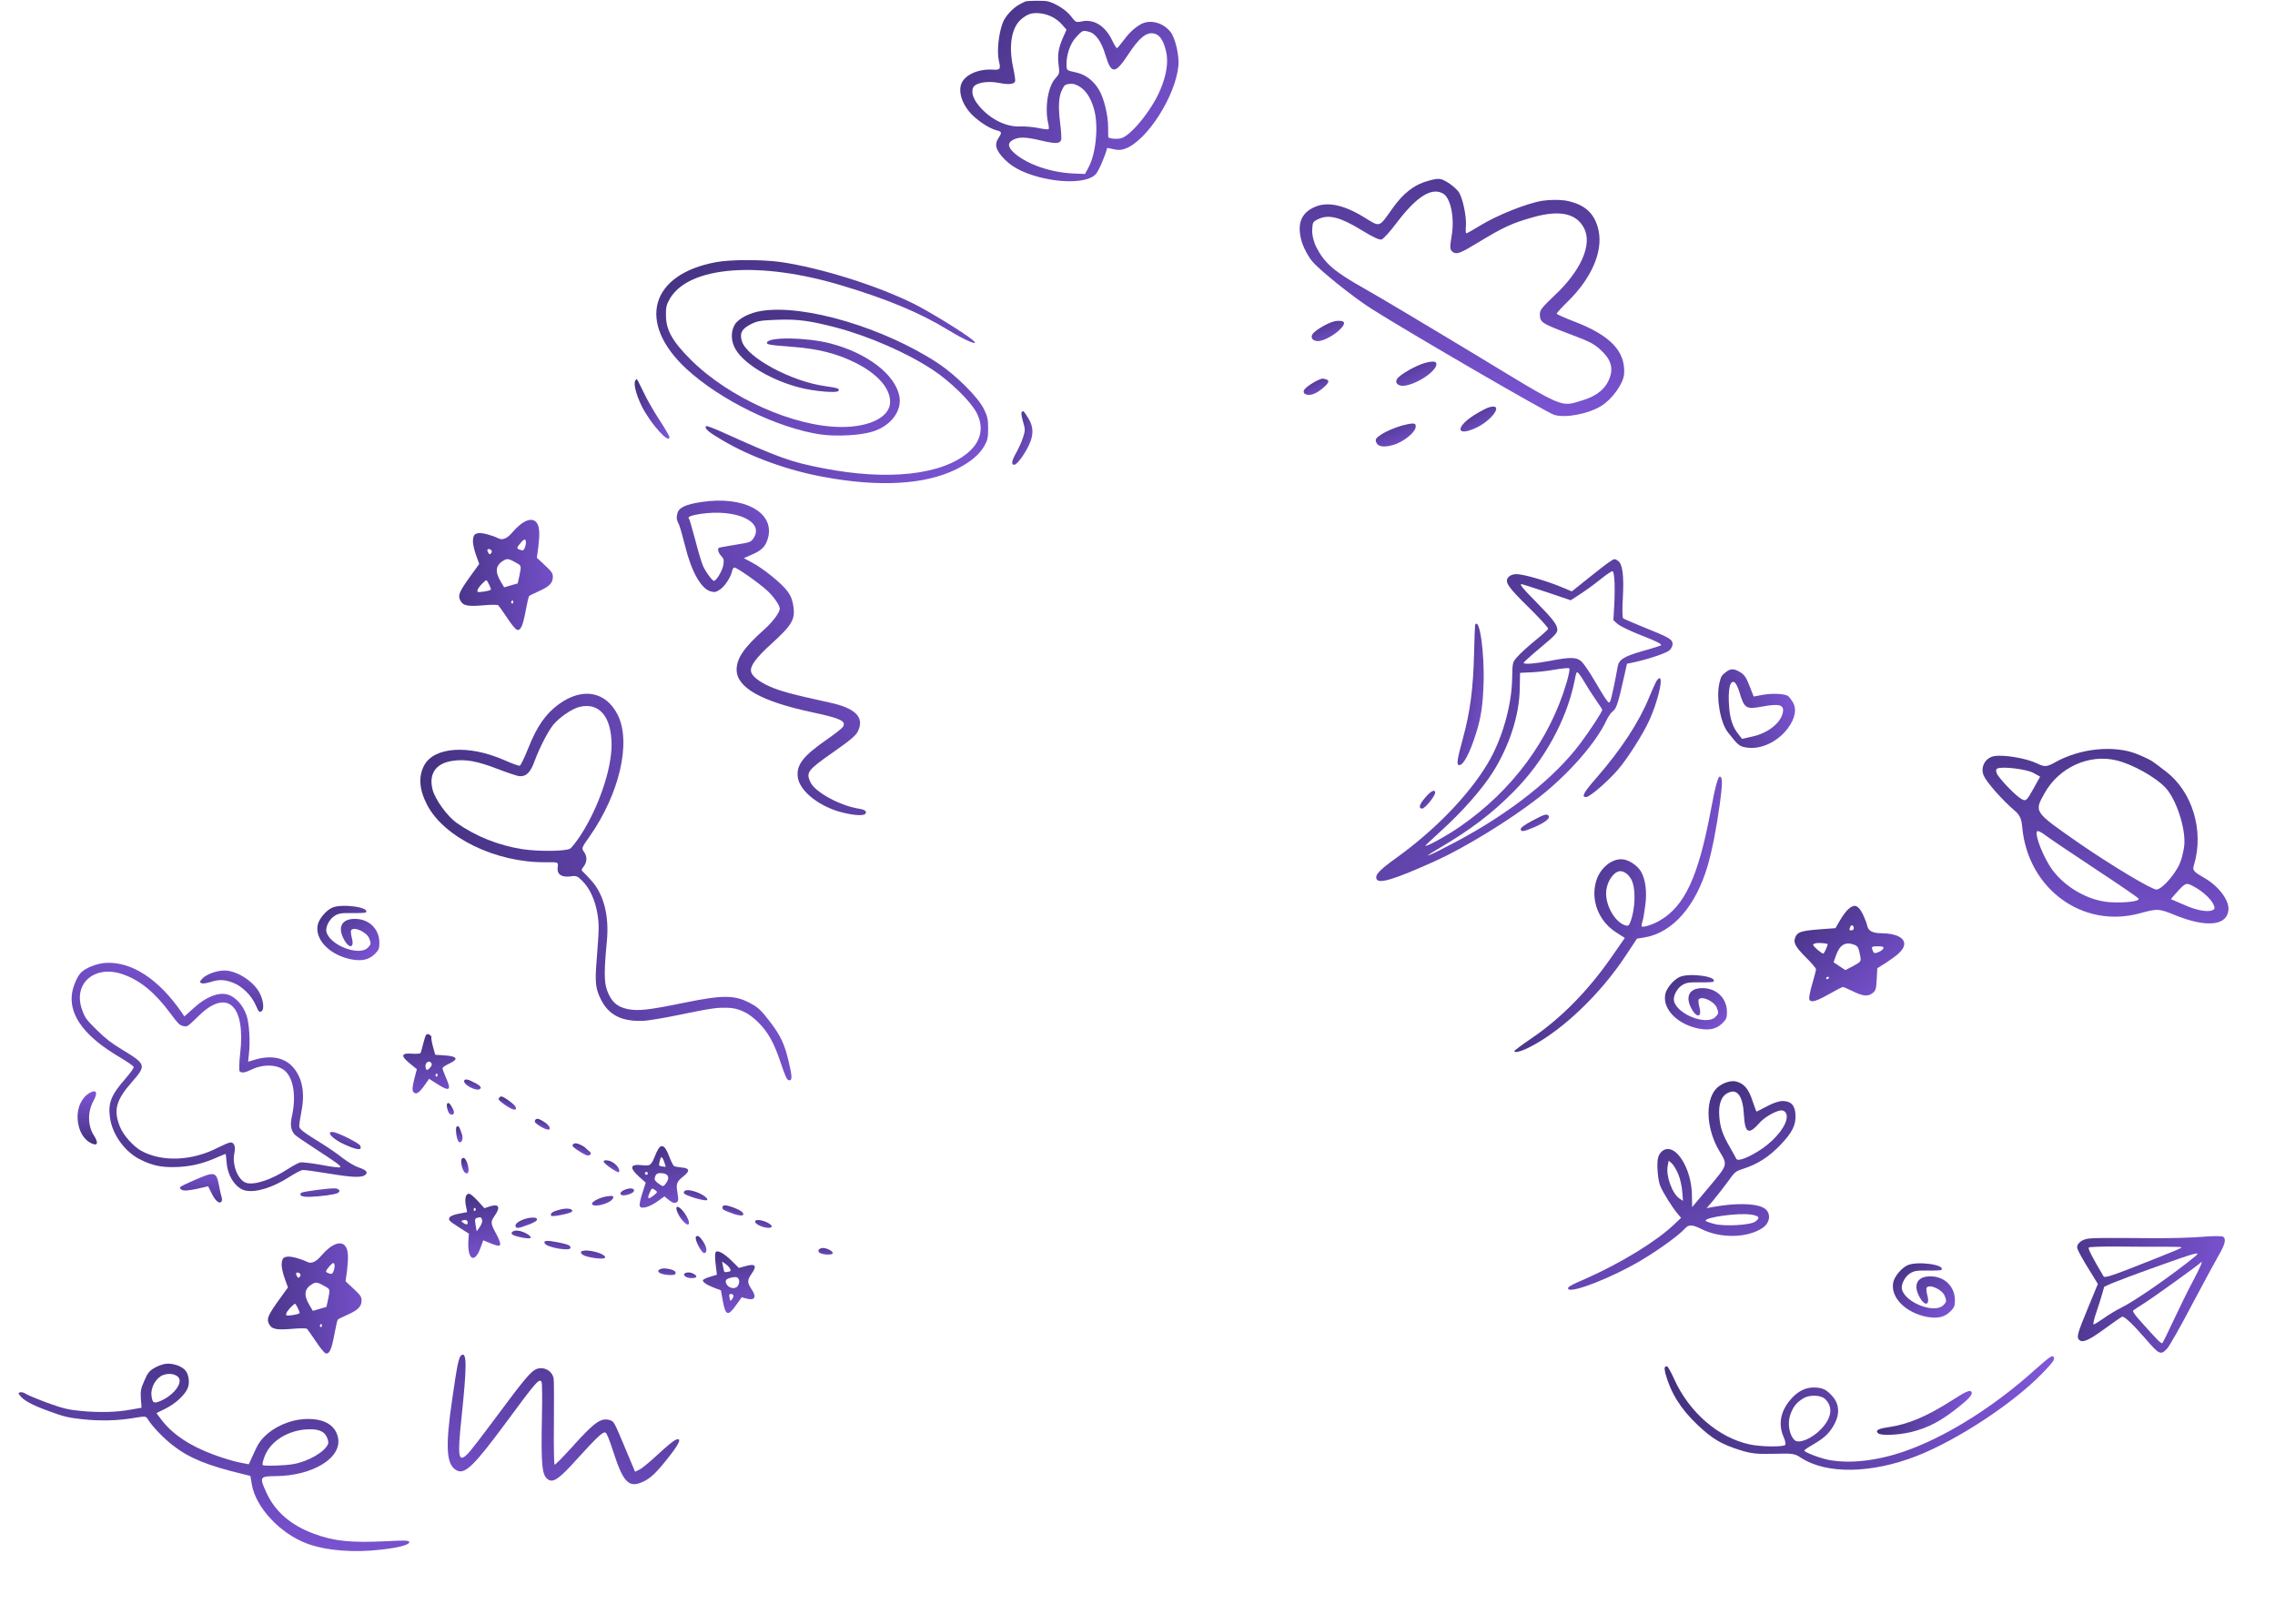 <svg width="1018" height="727" viewBox="0 0 1018 727" fill="none" xmlns="http://www.w3.org/2000/svg">
<path d="M700.459 89.75C697.896 89.335 693.176 89.379 690.056 89.877C682.96 91.082 669.721 96.369 662.17 101.055C659.008 102.989 656.277 104.559 656.049 104.42C655.897 104.327 655.787 102.798 655.968 101.134C656.245 96.918 654.624 89.144 652.951 86.245C652.106 84.894 649.876 82.907 647.9 81.702C644.631 79.708 643.837 79.641 639.215 80.893C633.001 82.531 627.915 86.423 623.142 93.221C616.796 102.087 617.822 101.773 610.22 97.136C600.718 91.34 593.198 89.989 587.339 93.097C581.742 95.947 580.22 101.178 582.756 108.989C583.593 111.378 585.49 114.937 587.125 116.873C590.272 120.776 605.468 132.969 613.585 138.129C630.351 148.773 692.181 184.713 695.458 185.668C700.44 187.246 710.843 185.239 716.583 181.642C721.433 178.649 726.421 171.67 726.744 167.378C727.403 157.235 720.615 150.067 704.197 143.811C700.131 142.27 696.706 140.703 696.571 140.412C696.558 140.091 698.807 137.6 701.639 134.839C712.013 124.672 717.252 112.834 715.369 103.438C713.795 95.588 709.2 91.323 700.459 89.75ZM708.841 102.171C712.619 109.486 707.38 121.324 695.364 132.473C689.578 138.026 689.038 138.74 689.051 140.941C689.239 144.396 689.771 144.72 703.402 149.903C711.459 152.938 713.376 153.899 716.484 156.839C720.746 160.796 721.909 164.533 720.378 168.923C718.645 173.817 714.724 177.167 708.324 179.109C697.99 182.201 701.034 183.536 659.255 158.156C638.912 145.852 616.956 132.773 610.356 129.06C596.926 121.495 592.724 117.783 589.082 110.759C587.877 108.458 587.019 104.907 587.187 102.922C587.321 99.454 587.46 99.226 589.959 98.036C594.497 95.897 599.589 97.124 608.711 102.688C614.564 106.258 617.258 107.484 618.284 107.17C619.111 106.84 622.239 103.423 625.218 99.394C634.075 87.78 640.782 83.624 645.875 86.731C649.22 88.771 650.968 97.875 649.548 105.674C648.668 110.879 648.736 111.965 650.332 112.938C651.928 113.912 653.537 113.327 661.333 108.583C672.92 101.557 676.537 99.9 686.243 97.156C698.029 93.905 705.41 95.484 708.841 102.171Z" fill="url(#paint0_linear_3224_1007)"/>
<path d="M637.792 162.394C633.536 163.557 626.31 167.71 625.15 169.612C623.896 171.666 626.084 173.209 629.221 172.513C636.014 171.123 644.404 164.549 642.482 162.228C642.089 161.675 639.966 161.737 637.792 162.394Z" fill="url(#paint1_linear_3224_1007)"/>
<path d="M666.202 182.334C665.053 182.677 662.246 184.201 659.76 185.712C651.61 190.867 651.392 195.328 659.514 191.93C667.589 188.608 673.505 180.107 666.202 182.334Z" fill="url(#paint2_linear_3224_1007)"/>
<path d="M597.32 143.763C594.352 144.353 588.337 147.888 587.316 149.562C586.341 151.16 587.309 152.48 589.492 152.664C593.828 152.907 603.569 145.487 600.985 143.91C600.376 143.539 598.742 143.482 597.32 143.763Z" fill="url(#paint3_linear_3224_1007)"/>
<path d="M627.341 190.471C624.555 191.277 620.662 192.87 618.683 194.064C615.766 195.938 615.319 196.501 615.767 197.818C616.498 200.039 619.306 200.394 623.777 199.05C628.049 197.689 632.936 193.78 633.413 191.46C633.842 189.217 632.896 189.058 627.341 190.471Z" fill="url(#paint4_linear_3224_1007)"/>
<path d="M592.065 169.476C590.647 169.237 584.632 172.771 583.564 174.521C583.193 175.13 583.324 175.94 583.856 176.265C585.681 177.378 588.467 176.572 591.603 173.996C595.169 171.056 595.3 169.987 592.065 169.476Z" fill="url(#paint5_linear_3224_1007)"/>
<path d="M320.602 117.298C290.91 122.696 284.803 144.352 307.153 165.097C322.227 179.014 347.825 191.565 367.057 194.427C374.334 195.467 385.119 194.882 390.577 193.126C398.633 190.59 403.636 183.956 402.467 177.453C400.648 167.633 388.043 157.943 371.345 153.651C360.885 150.985 344.057 150.725 343.212 153.261C342.888 154.237 344.187 154.432 355.102 155.277C366.083 156.123 374.269 158.204 382.39 162.171C392.461 167.113 398.309 173.616 398.309 179.859C398.309 186.493 389.472 191.11 376.608 191.11C355.362 191.11 326.125 178.038 308.972 160.87C300.851 152.741 297.992 147.668 297.992 141.035C297.927 137.523 298.252 136.288 299.746 133.686C308.323 119.054 339.899 116.648 376.868 127.833C397.074 133.881 411.758 140.059 423.907 147.473C432.484 152.741 439.241 155.472 434.888 151.895C431.379 148.969 415.461 139.214 409.029 136.027C392.591 127.833 367.512 119.964 349.515 117.298C341.263 116.128 327.035 116.128 320.602 117.298Z" fill="url(#paint6_linear_3224_1007)"/>
<path d="M340.808 139.149C335.546 139.93 330.478 142.531 328.854 145.197C326.84 148.449 327.034 153.066 329.373 156.708C333.532 163.341 345.551 170.365 358.156 173.552C364.263 175.112 374.529 176.023 375.179 174.982C375.828 173.942 374.919 173.617 369.331 172.836C354.063 170.755 334.116 159.96 331.972 152.676C330.868 149.099 331.972 147.083 336.195 145.002C338.924 143.637 340.549 143.376 347.89 143.116C357.051 142.791 362.574 143.572 374.269 146.628C388.823 150.465 406.04 158.009 417.41 165.553C425.142 170.625 434.238 179.535 436.902 184.542C440.41 191.11 439.111 197.484 433.263 202.491C421.503 212.571 397.399 215.237 368.356 209.58C353.673 206.718 348.93 205.027 322.421 193.061C319.043 191.566 316.184 190.525 315.989 190.72C315.015 191.631 316.899 193.321 323.006 196.898C335.676 204.442 352.503 210.555 368.681 213.482C393.566 218.099 413.902 216.928 427.871 210.035C434.108 206.913 438.006 203.727 440.41 199.695C441.905 197.093 442.164 195.923 442.164 191.761C442.164 187.664 441.84 186.233 440.215 182.981C437.551 177.649 427.741 167.894 419.814 162.626C395.775 146.758 359.975 136.093 340.808 139.149Z" fill="url(#paint7_linear_3224_1007)"/>
<path d="M284.283 170.365C283.373 171.73 284.738 176.933 287.207 181.875C291.105 189.614 299.551 199.044 299.551 195.597C299.551 195.142 297.472 191.63 294.938 187.728C292.405 183.891 289.221 178.234 287.792 175.177C286.362 172.121 285.063 169.649 284.933 169.649C284.803 169.649 284.478 169.974 284.283 170.365Z" fill="url(#paint8_linear_3224_1007)"/>
<path d="M457.108 184.607C456.913 184.932 457.238 186.883 457.823 188.834C458.797 192.216 458.797 192.736 457.758 195.858C457.173 197.744 455.809 200.735 454.769 202.556C452.69 206.263 452.365 208.019 453.859 208.019C455.029 208.019 458.342 203.597 460.422 199.239C462.631 194.622 462.501 190.85 460.032 187.013C458.018 183.762 457.758 183.567 457.108 184.607Z" fill="url(#paint9_linear_3224_1007)"/>
<path d="M720.132 251.535C719.05 252.224 714.808 255.495 710.761 258.759L703.361 264.678L698.282 262.577C691.423 259.757 681.245 256.858 678.388 256.957C676.895 257.009 675.677 257.507 674.927 258.379C673.179 260.457 674.687 262.682 684.311 272.108C689.091 276.822 692.876 280.985 692.762 281.445C692.646 281.839 689.998 284.209 686.9 286.724C683.802 289.24 680.274 292.486 679.023 293.896C676.772 296.447 676.772 296.447 676.64 303.87C676.413 316.046 672.003 331.296 665.61 341.865C657.068 356.088 641.816 371.78 624.817 383.954C617.143 389.492 615.201 391.577 615.98 393.437C616.971 395.745 623.918 393.616 642.097 385.435C655.218 379.513 675.016 367.436 688.12 357.285C701.414 346.996 714.112 332.629 718.828 322.444C719.613 320.725 720.976 318.79 721.802 318.241C723.26 317.149 724.087 314.778 726.842 302.383L728.022 297.071L731.766 296.29C738.731 294.682 745.861 292.221 747.182 290.939C747.936 290.197 748.478 288.941 748.448 288.097C748.38 286.147 746.656 285.166 735.383 280.677C730.768 278.821 726.674 277.011 726.34 276.762C725.937 276.386 725.871 272.614 726.203 267.202C726.705 257.358 726.012 252.372 724.014 251.01C722.482 249.957 722.482 249.957 720.132 251.535ZM722.477 261.019C722.574 263.814 722.484 268.698 722.268 271.828L721.947 277.566L723.894 279.32C725.032 280.257 729.396 282.382 733.548 283.995C741.325 287.043 743.773 288.259 743.209 288.864C743.019 289.001 739.291 290.237 734.847 291.433C726.545 293.869 724.381 295.181 723.847 298.518C722.926 303.821 721.086 312.605 720.603 313.663C720.057 314.788 719.925 314.727 718.697 313.078C717.947 312.063 715.603 308.24 713.459 304.541C711.315 300.841 708.714 297.092 707.704 296.086C705.489 294.081 702.95 293.974 693.457 295.801C686.675 297.078 681.812 297.443 681.785 296.663C681.776 296.403 685.178 293.291 689.348 289.828C695.793 284.463 696.921 283.252 696.869 281.757C696.79 279.482 694.615 276.76 686.73 268.77C681.205 263.171 679.845 261.462 680.884 261.425C681.079 261.419 686.142 263.064 692.06 265.006L702.85 268.665L707.172 265.847C709.525 264.333 713.646 261.327 716.176 259.286C718.768 257.179 721.246 255.531 721.575 255.65C722.034 255.764 722.371 257.965 722.477 261.019ZM700.952 305.692C693.389 331.203 676.686 353.778 653.452 369.879C647.677 373.919 637.854 379.336 637.824 378.491C637.82 378.361 641.094 375.319 645.063 371.667C654.265 363.343 663.146 353.273 667.953 345.688C675.41 333.911 679.93 319.958 680.038 308.111L680.186 301.143L685.118 300.907C687.845 300.812 692.702 300.252 695.868 299.687C699.098 299.119 701.951 298.89 702.22 299.14C702.551 299.324 701.941 302.339 700.952 305.692ZM709.344 305.855C710.176 307.323 712.237 310.505 713.881 312.92C715.59 315.334 716.966 317.498 716.973 317.693C717 318.473 711.754 326.529 707.282 332.541C695.792 347.973 676.119 363.624 651.737 376.641C639.353 383.188 634.866 385.036 643.402 379.989C658.247 371.273 667.619 364.115 677.604 354.007C691.043 340.394 700.947 322.35 704.506 305.048C705.447 300.33 705.444 300.265 706.665 301.719C707.277 302.478 708.511 304.323 709.344 305.855Z" fill="url(#paint10_linear_3224_1007)"/>
<path d="M660.127 279.587C660.006 279.851 659.755 285.717 659.603 292.554C659.232 308.054 657.904 318.447 654.617 330.47C651.906 340.39 651.654 342.481 653.017 342.433C654.9 342.368 657.646 337.197 660.399 328.511C662.629 321.601 663.536 315.908 663.847 306.137C664.35 292.584 662.09 276.2 660.127 279.587Z" fill="url(#paint11_linear_3224_1007)"/>
<path d="M741.106 305.011C740.615 305.874 739.231 309.045 737.971 312.082C733.356 323.305 725.516 335.291 714.516 347.972C708.513 354.818 707.477 356.807 709.814 356.725C711.438 356.669 719.453 349.753 724.015 344.453C728.14 339.69 735.106 328.775 737.946 322.56C741.693 314.426 744.367 303.465 742.549 303.529C742.225 303.54 741.598 304.213 741.106 305.011Z" fill="url(#paint12_linear_3224_1007)"/>
<path d="M637.79 356.954C635.039 360.108 634.583 361.946 636.466 361.88C637.7 361.837 642.25 356.213 642.2 354.783C642.141 353.093 640.35 353.936 637.79 356.954Z" fill="url(#paint13_linear_3224_1007)"/>
<path d="M685.674 367.326C682.482 368.999 680.451 370.436 680.474 371.086C680.521 372.451 681.816 372.275 686.748 370.152C691.422 368.102 693.699 366.266 693.011 365.183C692.258 364.103 691.226 364.334 685.674 367.326Z" fill="url(#paint14_linear_3224_1007)"/>
<path d="M189.865 342.46C187.136 347.461 187.561 353.401 191.178 360.331C198.812 374.864 221.804 386.057 243.858 385.915C250.06 385.865 249.841 385.783 249.531 388.247C249.131 391.256 251.259 392.771 255.209 392.256C257.791 391.843 258.321 392.023 260.563 394.256C263.928 397.605 266.292 402.792 267.36 409.071C268.13 414.042 268.089 415.432 266.923 430.52C266.178 439.62 266.557 442.711 268.844 447.233C272.416 454.436 278.363 457.371 288.319 456.868C290.441 456.705 297.329 455.603 303.649 454.268C318.637 451.193 320.54 450.947 325.414 451.051C330.483 451.094 335.015 453.284 339.258 457.523C343.744 461.989 346.364 466.752 349.366 475.725C351.401 481.789 352.123 483.352 353.03 483.502C354.534 483.703 354.529 482.025 353.022 475.581C351.087 467.204 349.278 463.459 344.402 457.113C340.679 452.261 339.429 451.076 336.485 449.427C329.069 445.225 324.052 445.144 305.983 448.83C290.368 452.035 285.572 452.596 280.794 451.623C275.978 450.597 273.388 448.214 271.544 442.973C270.318 439.37 270.303 434.337 271.558 421.268C272.614 410.262 270.336 400.85 265.105 394.678C263.453 392.822 261.596 390.793 261.021 390.325C260.112 389.617 260.096 389.148 260.961 388.126C262.693 386.082 262.89 383.459 261.411 381.399C260.159 379.656 260.121 379.603 263.816 374.389C277.18 355.348 282.538 332.287 276.444 320.01C271.11 309.349 260.565 307.473 249.927 315.271C244.159 319.492 240.194 325.221 236.451 334.713C234.725 338.994 233.013 342.625 232.583 342.694C232.137 342.853 228.976 341.68 225.458 340.123C209.724 333.246 194.374 334.259 189.865 342.46ZM202.189 340.577C208.072 339.636 213.409 340.608 222.349 344.036C226.993 345.826 231.538 347.366 232.513 347.387C235.551 347.608 237.464 345.594 239.285 340.443C241.445 334.65 245.141 327.433 247.543 324.428C250.329 321.067 255.946 317.194 259.291 316.394C268.124 314.215 273.62 320.756 273.664 333.294C273.711 344.388 267.686 361.843 259.622 374.117C257.892 376.72 255.889 379.279 255.203 379.771C253.461 381.022 241.094 381.175 233.823 380.071C223.014 378.384 212.659 374.21 204.316 368.271C200.099 365.294 194.714 357.793 193.568 353.412C191.773 346.455 194.925 341.71 202.189 340.577Z" fill="url(#paint15_linear_3224_1007)"/>
<path d="M369.147 558.662C367.299 558.246 365.618 559.294 366.424 560.41C367.07 561.415 371.404 561.9 372.484 561.146C373.218 560.548 371.336 559.157 369.147 558.662Z" fill="url(#paint16_linear_3224_1007)"/>
<path d="M295.375 513.27C294.88 513.639 293.908 515.26 293.24 517.014C291.358 521.647 291.028 521.893 287.412 521.513C281.836 520.877 281.44 522.582 286.111 526.789L288.942 529.317L287.416 534.12C286.531 536.753 286.008 539.322 286.286 539.832C286.869 541.269 290.349 540.365 294.008 537.842L297.322 535.475L299.342 537.121C300.814 538.305 301.655 538.574 302.528 538.231C303.619 537.803 303.671 537.046 303.144 533.825C302.456 529.699 302.742 528.947 305.97 526.362C308.868 524.022 308.552 522.771 304.915 522.535C303.44 522.379 301.895 522.095 301.575 521.872C301.202 521.612 300.251 519.681 299.465 517.627C297.84 513.482 296.8 512.361 295.375 513.27ZM297.351 520.434L297.907 522.249L296.289 522.072C294.851 521.862 294.728 521.697 295.103 520.136C295.341 519.113 295.612 518.27 295.723 518.11C296.095 517.577 296.847 518.656 297.351 520.434ZM298.153 529.396C296.889 531.21 296.798 531.226 294.773 529.814C293.387 528.848 292.773 528.024 292.969 527.289C293.424 525.386 294.046 524.948 296.171 525.081C299.052 525.266 299.826 526.995 298.153 529.396ZM289.761 525.528C289.575 525.795 289.176 525.913 288.856 525.69C288.59 525.505 288.509 525.052 288.695 524.785C288.918 524.465 289.333 524.438 289.6 524.623C289.92 524.846 289.984 525.208 289.761 525.528ZM292.774 534.842C289.95 537.075 289.417 536.703 290.818 533.557C291.576 531.787 291.794 531.702 293.02 532.556C294.299 533.448 294.278 533.592 292.774 534.842Z" fill="url(#paint17_linear_3224_1007)"/>
<path d="M340.455 546.195C339.145 545.916 338.006 546.074 337.906 546.559C337.44 548.136 343.54 550.406 345.151 549.23C346.05 548.509 343.363 546.795 340.455 546.195Z" fill="url(#paint18_linear_3224_1007)"/>
<path d="M326.938 540.024C324.61 539.274 323.726 539.292 323.349 540.06C322.856 541.222 323.479 541.577 328.615 543.413C330.639 544.031 332.167 544.224 332.502 543.744C333.171 542.784 331.002 541.351 326.938 540.024Z" fill="url(#paint19_linear_3224_1007)"/>
<path d="M310.299 533.104C307.502 532.344 305.783 532.652 306.025 534.01C306.202 535.005 315.481 537.826 316.38 537.105C317.279 536.384 313.633 534.002 310.299 533.104Z" fill="url(#paint20_linear_3224_1007)"/>
<path d="M302.92 540.169C301.973 540.619 303.763 544.641 305.757 546.665C309.533 550.565 308.918 545.539 305.057 541.421C304.246 540.538 303.356 539.997 302.92 540.169Z" fill="url(#paint21_linear_3224_1007)"/>
<path d="M190.655 463.193C190.358 463.62 189.759 465.502 189.304 467.404C188.849 469.307 188.325 471.082 188.139 471.348C187.953 471.615 186.292 471.726 184.402 471.597C179.524 471.21 179.153 472.537 183.301 475.904L186.527 478.548L185.31 483.249C184.442 486.766 184.375 488.225 185.154 488.926C186.284 490.031 187.656 489.085 190.259 485.351L192.007 482.843L195.956 485.358C201.116 488.637 202.068 487.952 199.674 482.638C198.728 480.472 197.995 478.456 198.021 478.077C198.047 477.699 199.382 476.806 201.021 476.046C205.501 473.936 204.625 472.692 198.539 472.335L194.758 472.078L193.736 468.432C193.184 466.383 192.899 464.519 193.047 464.306C193.196 464.092 192.865 463.545 192.279 463.136C191.693 462.727 190.953 462.766 190.655 463.193ZM192.622 477.643C191.235 479.293 190.713 479.246 190.406 477.526C190.137 475.753 191.77 474.434 192.863 475.592C193.391 476.198 193.323 476.864 192.622 477.643ZM195.769 481.422C195.743 481.801 195.45 481.993 195.184 481.807C194.864 481.584 194.784 481.132 194.969 480.865C195.193 480.545 195.448 480.406 195.555 480.48C195.714 480.592 195.832 480.991 195.769 481.422Z" fill="url(#paint22_linear_3224_1007)"/>
<path d="M271.718 519.373C269.199 519.124 269.68 520.252 273.145 522.667C275.064 524.004 276.758 524.868 276.907 524.655C277.985 523.107 274.508 519.574 271.718 519.373Z" fill="url(#paint23_linear_3224_1007)"/>
<path d="M259.428 512.235C258.107 511.631 257.063 511.538 256.548 512.051C255.83 512.74 256.092 513.16 258.277 514.683C259.663 515.649 261.48 516.677 262.285 517C264.021 517.577 265.148 516.301 263.709 515.298C263.122 514.889 262.451 514.262 262.099 513.858C261.8 513.492 260.59 512.728 259.428 512.235Z" fill="url(#paint24_linear_3224_1007)"/>
<path d="M333.822 566.621L330.613 567.476L327.893 564.788C324.416 561.255 321.282 559.388 320.325 560.306C319.937 560.749 319.851 563.146 320.228 565.787L320.794 570.542L317.91 571.385C316.313 571.858 314.802 572.548 314.579 572.869C314.059 573.616 316.137 575.064 319.696 576.435L322.594 577.504L323.449 582.3C324.662 588.854 325.754 589.218 329.229 584.347L331.885 580.65L334.378 581.277C337.803 582.158 338.615 580.425 336.341 577.097C334.297 574.007 334.263 573.033 336.457 569.885C338.837 566.47 337.957 565.461 333.822 566.621ZM326.727 567.938C327.122 568.848 327.011 569.008 325.563 569.268C324.078 569.58 324.008 569.452 323.589 567.099L323.101 564.619L324.7 565.733C325.606 566.365 326.486 567.375 326.727 567.938ZM330.76 573.286C330.873 573.92 330.582 574.906 330.099 575.6C329.02 577.147 326.128 576.637 325.087 574.723C324.275 573.047 324.849 572.337 327.366 571.793C329.613 571.297 330.47 571.657 330.76 573.286ZM327.632 581.411C326.851 582.532 326.798 582.494 326.455 580.828C326.176 579.524 326.329 579.076 326.995 579.144C328.31 579.188 328.562 580.077 327.632 581.411Z" fill="url(#paint25_linear_3224_1007)"/>
<path d="M241.009 500.825C240.365 500.613 239.657 500.833 239.429 501.388C239.068 502.246 239.527 502.724 241.733 504.104C244.867 505.971 246.523 506.094 245.855 504.44C245.427 503.349 243.012 501.587 241.009 500.825Z" fill="url(#paint26_linear_3224_1007)"/>
<path d="M224.274 490.747C223.95 490.758 223.455 491.127 223.158 491.554C222.823 492.034 223.58 492.879 226.086 494.625C229.497 497.002 231.51 497.296 230.703 495.386C230.222 494.258 225.126 490.548 224.274 490.747Z" fill="url(#paint27_linear_3224_1007)"/>
<path d="M280.444 532.193C278.012 532.955 276.996 534.071 278.062 534.814C278.969 535.446 282.758 534.44 283.502 533.373C284.357 532.146 282.657 531.516 280.444 532.193Z" fill="url(#paint28_linear_3224_1007)"/>
<path d="M311.418 553.543C310.637 554.663 314.017 561.062 315.194 560.852C316.551 560.609 316.345 558.404 314.776 555.883C313.222 553.453 312.05 552.636 311.418 553.543Z" fill="url(#paint29_linear_3224_1007)"/>
<path d="M210.452 483.65C209.13 483.046 208.14 482.989 207.805 483.47C206.615 485.177 213.335 488.83 214.845 487.346C215.728 486.534 214.576 485.573 210.452 483.65Z" fill="url(#paint30_linear_3224_1007)"/>
<path d="M271.051 535.556C268.156 536.075 264.746 537.899 264.907 538.804C265.229 540.614 272.494 538.94 274.093 536.646C275.06 535.259 274.218 534.989 271.051 535.556Z" fill="url(#paint31_linear_3224_1007)"/>
<path d="M200.102 493.954C199.544 494.755 200.498 498.273 201.462 498.707C203.034 499.406 203.692 498.121 202.597 496.169C201.454 493.946 200.623 493.207 200.102 493.954Z" fill="url(#paint32_linear_3224_1007)"/>
<path d="M308.051 569.508C304.713 569.639 306.032 572.064 309.44 572.061C310.377 572.08 311.319 571.865 311.542 571.545C312.025 570.851 309.675 569.451 308.051 569.508Z" fill="url(#paint33_linear_3224_1007)"/>
<path d="M298.316 567.796C295.674 567.382 293.557 568.601 295.05 569.641C296.489 570.645 301.564 571.09 302.159 570.236C302.902 569.169 301.426 568.22 298.316 567.796Z" fill="url(#paint34_linear_3224_1007)"/>
<path d="M204.447 504.196C203.575 504.539 204.281 510.343 205.347 511.086C206.573 511.94 207.432 509.685 206.684 507.578C205.528 504.236 205.267 503.816 204.447 504.196Z" fill="url(#paint35_linear_3224_1007)"/>
<path d="M250.791 541.332C247.257 542.198 246.087 542.968 246.621 544.133C246.878 544.787 255.314 543.137 255.909 542.283C256.764 541.056 253.963 540.53 250.791 541.332Z" fill="url(#paint36_linear_3224_1007)"/>
<path d="M206.611 518.704C205.867 519.771 206.896 523.976 208.085 524.884C209.524 525.887 210.081 524.293 209.347 521.483C208.613 518.673 207.466 517.477 206.611 518.704Z" fill="url(#paint37_linear_3224_1007)"/>
<path d="M264.462 559.896C260.526 559.293 258.723 560.177 260.855 561.663C262.401 562.74 269.643 563.824 270.579 563.05C271.643 562.206 268.451 560.536 264.462 559.896Z" fill="url(#paint38_linear_3224_1007)"/>
<path d="M237.624 544.997C234.228 545.325 230.419 547.267 230.661 548.625C230.903 549.983 231.643 549.943 236.368 548.163C239.22 547.139 240.427 546.316 240.314 545.682C240.202 545.049 239.376 544.87 237.624 544.997Z" fill="url(#paint39_linear_3224_1007)"/>
<path d="M249.867 556.066C244.733 555.024 242.891 555.167 243.851 556.629C245.058 558.421 255.208 560.106 255.259 558.556C255.337 557.421 254.479 557.061 249.867 556.066Z" fill="url(#paint40_linear_3224_1007)"/>
<path d="M219.215 539.934L216.746 540.75L214.421 538.178C213.189 536.764 211.562 535.235 210.816 534.714C208.844 533.34 207.713 535.644 208.427 539.391L209.029 542.506L205.282 543.223C202.929 543.645 201.327 544.352 201.078 545.05C200.606 546.068 201.011 546.509 205.227 549.21L209.816 552.17L209.639 554.584C208.924 563.677 212.245 566.071 215.039 558.426L216.226 555.132L217.835 555.778C222.572 557.731 223.253 557.889 223.774 557.142C224.072 556.715 223.307 554.518 222.073 552.31C219.505 547.587 219.429 546.9 221.288 544.233C224.077 540.231 223.334 538.683 219.215 539.934ZM212.797 541.644C212.611 541.911 212.319 542.103 212.212 542.029C212.052 541.918 211.971 541.465 211.998 541.087C212.061 540.655 212.316 540.516 212.583 540.702C212.902 540.925 213.02 541.324 212.797 541.644ZM215.765 546.249C215.878 546.883 215.363 548.189 214.657 549.202L213.318 551.123L212.802 548.227C212.367 545.783 212.521 545.336 213.591 545.051C215.097 544.594 215.507 544.801 215.765 546.249ZM209.208 547.703C209.054 548.151 208.388 548.084 207.535 547.489C206.256 546.598 206.224 546.417 207.294 546.132C208.672 545.745 209.541 546.43 209.208 547.703Z" fill="url(#paint41_linear_3224_1007)"/>
<path d="M231.894 550.832C229.45 550.476 227.85 551.977 229.778 552.845C231.814 553.788 237.006 554.633 237.415 554.046C237.973 553.246 234.573 551.193 231.894 550.832Z" fill="url(#paint42_linear_3224_1007)"/>
<path d="M745.216 614.675C747.513 623.214 751.983 630.502 759.484 637.619C766.229 644.021 770.247 646.4 778.686 649.034C783.508 650.565 786.091 650.867 793.627 650.673C802.265 650.451 802.911 650.526 805.858 652.427C817.231 659.905 837.453 659.569 857.702 651.646C875.995 644.462 900.803 628.146 913.869 614.66C918.344 610.039 919.321 608.726 919.113 607.812C918.654 606.123 917.705 606.745 910.294 613.326C893.051 628.851 873.023 641.642 855.545 648.345C842.166 653.563 828.513 655.385 818.207 653.397C814.091 652.537 807.449 649.996 807.382 649.216C807.374 648.94 809.317 647.649 811.672 646.301C816.698 643.367 818.981 641.055 821.079 636.955C823.264 632.669 822.967 628.446 820.214 625.207C817.369 621.969 815.737 621.138 812.101 621.001C807.959 620.832 804.285 622.72 800.987 626.667C796.622 631.929 795.671 637.654 798.165 643.246C798.85 644.791 799.167 646.346 798.809 646.723C797.915 647.666 787.796 647.558 782.986 646.487C768.974 643.491 755.889 632.148 749.147 617.241C747.777 614.15 746.33 611.612 746.007 611.574C744.805 611.329 744.599 612.208 745.216 614.675ZM807.033 625.776C809.795 624.187 814.765 624.335 816.652 626.126C820.332 629.618 819.729 634.599 814.851 639.644C810.826 643.885 804.914 646.336 803.027 644.546C800.669 642.308 799.799 637.272 801.03 633.424C802.352 629.574 803.776 627.79 807.033 625.776Z" fill="url(#paint43_linear_3224_1007)"/>
<path d="M840.373 641.471C841.6 642.634 849.133 642.349 855.119 640.953C863.022 639.049 869.052 635.813 877.69 628.694C881.65 625.466 882.982 623.684 882.039 622.789C881.284 622.073 879.195 623.046 873.183 626.925C862.468 633.776 853.968 637.443 845.312 638.723C840.319 639.449 839.052 640.217 840.373 641.471Z" fill="url(#paint44_linear_3224_1007)"/>
<path d="M929.473 558.348C929.644 559.586 931.722 563.348 935.852 569.955L938.736 574.663L934.46 585.026C929.536 596.923 929.118 598.497 930.392 599.706C931.901 601.138 934.629 599.965 941.935 594.627C945.769 591.816 949.199 589.428 949.656 589.325C950.615 589.07 954.531 592.786 960.556 599.757C966.201 606.279 966.899 606.583 969.717 603.614C970.7 602.577 975.795 593.618 980.958 583.738C986.212 573.855 991.513 564.018 992.833 561.777C995.649 557.014 996.226 554.517 994.82 553.541C994.212 553.143 990.166 553.155 985.67 553.547C981.175 553.938 971.113 554.243 963.295 554.168C939.427 554 937.497 554.05 934.608 554.354C931.72 554.658 929.288 556.56 929.473 558.348ZM946.474 557.911C952.683 557.981 961.788 558.023 966.661 557.99C971.534 557.956 975.814 558.076 976.139 558.206C976.742 558.42 973.468 559.792 953.447 567.663C944.619 571.109 941.745 571.964 941.313 571.286C936.5 563.225 934.222 558.824 934.669 558.353C934.937 558.07 940.22 557.888 946.474 557.911ZM964.741 567.005C982.32 560.668 985.241 559.857 982.317 562.277C972.508 570.346 955.399 582.234 949.181 585.291C946.958 586.406 943.472 588.472 941.398 589.997C939.321 591.43 937.286 592.723 936.874 592.78C936.462 592.837 936.992 590.294 938.106 587.231C939.128 584.17 940.358 580.322 940.776 578.748L941.575 575.923L944.754 574.462C946.573 573.679 955.54 570.276 964.741 567.005ZM959.337 583.374C963.362 580.834 983.53 566.384 984.782 565.064C985.992 563.884 984.65 566.999 981.192 573.571C979.177 577.301 975.426 584.938 972.816 590.522C970.251 596.06 967.895 600.81 967.626 601.093C967.134 601.611 965.528 599.997 956.948 590.333C955.337 588.535 954.235 586.862 954.503 586.579C954.727 586.344 956.94 584.861 959.337 583.374Z" fill="url(#paint45_linear_3224_1007)"/>
<path d="M302.242 644.44C301.402 644.792 297.946 647.65 294.495 650.858C291.045 654.065 287.339 657.168 286.225 657.706L284.176 658.706L279.454 647.441C274.782 636.295 274.707 636.116 272.79 635.58C268.846 634.416 265.874 636.577 255.411 648.29C251.697 652.383 248.417 655.66 248.162 655.555C247.907 655.451 247.737 647.139 247.854 637.156C247.946 627.114 247.909 618.112 247.747 617.053C247.171 613.49 243.261 611.395 239.902 612.803C237.563 613.784 234.234 617.786 222.827 633.134C216.48 641.712 210.378 649.695 209.199 650.753C205.075 654.877 204.61 652.254 206.563 634.034C208.928 611.415 208.931 604.862 206.459 606.532C205.3 607.3 204.571 610.776 202.377 626.067C199.155 647.988 199.68 655.8 204.476 658.157C208.115 659.943 212.204 655.904 226.116 637.11C240.226 617.951 241.484 616.578 242.363 618.675C242.615 619.275 242.677 626.152 242.501 633.976C242.061 656.14 242.494 660.538 245.408 662.275C247.676 663.649 250.399 661.733 257.991 653.267C267.306 643.022 269.793 640.711 270.899 641.164C271.495 641.407 272.625 644.103 274.431 649.757C278.802 663.213 281.273 665.911 287.09 663.472C290.989 661.838 293.51 659.442 299.439 651.885C304.315 645.685 305.18 643.208 302.242 644.44Z" fill="url(#paint46_linear_3224_1007)"/>
<path d="M769.343 305.963C767.871 312.352 769.838 323.496 773.16 327.711C777.867 333.742 778.305 334.023 781.579 334.58C787.963 335.589 795.42 332.036 799.983 326.009C803.329 321.517 804.136 317.249 802.132 314.11C801.407 312.951 800.484 311.74 800.046 311.46C798.369 310.461 793.099 310.244 789.018 310.945L784.722 311.739L782.907 307.101C781.488 303.412 780.635 302.092 778.938 301.004C776.092 299.177 774.432 299.116 772.387 300.737C770.217 302.433 770.097 302.741 769.343 305.963ZM776.186 305.413C776.788 305.8 777.799 307.838 778.395 309.919C780.506 316.985 781.292 317.567 788.212 316.295C796.3 314.769 798.512 315.416 797.747 319.016C796.784 323.648 791.04 328.145 784.213 329.632L779.508 330.704L777.79 328.443C775.391 325.438 774.172 321.799 773.775 316.758C773.089 308.675 774.106 304.079 776.186 305.413Z" fill="url(#paint47_linear_3224_1007)"/>
<path d="M714.384 393.904C711.562 402.515 715.18 412.171 723.172 417.298L727.058 419.792L721.045 428.44C710.638 443.454 698.275 455.978 685.071 464.875C680.938 467.704 677.539 470.232 677.598 470.502C677.849 471.435 681.383 470.383 685.544 468.112C699.746 460.55 716.269 444.674 727.365 427.863L732.492 420.113L736.034 419.53C748.493 417.334 758.744 405.693 764.099 387.592C766.122 380.707 768.055 370.831 769.603 359.627C770.764 350.954 770.788 348.267 769.802 347.635C768.872 347.038 767.666 351.205 765.397 363.413C759.91 392.315 753.923 405.379 742.966 411.858C740.023 413.675 735.505 415.176 734.684 414.65C734.465 414.509 734.558 413.642 734.9 412.627C735.262 411.701 735.832 408.284 736.227 405.141C737.039 399.178 736.345 393.637 734.297 390.084C732.696 387.281 728.591 384.647 725.704 384.571C721.102 384.397 716.197 388.429 714.384 393.904ZM723.91 390.136C725.808 389.346 728.267 390.692 729.848 393.405C732.099 397.243 731.873 406.747 729.424 412.973C728.836 414.371 728.496 414.539 727.082 414.094C722.708 412.601 718.653 405.675 718.692 399.834C718.656 395.796 721.099 391.265 723.91 390.136Z" fill="url(#paint48_linear_3224_1007)"/>
<path d="M303.907 234.988C304.329 236.041 305.555 240.259 306.57 244.377C309.432 255.97 313.811 263.655 318.114 264.716C319.828 265.181 320.461 265.02 322.31 263.756C324.461 262.316 327.225 257.958 327.629 255.4C327.789 254.719 328.217 254.063 328.603 254.005C329.641 253.915 339.792 261.06 343.311 264.342C346.135 266.939 348.644 270.504 348.905 272.238C349.147 273.844 345.923 278.206 341.866 281.839C332.994 289.744 329.699 294.511 329.617 299.648C329.585 307.734 340.584 313.963 363.815 318.878C376.112 321.495 378.733 322.744 377.207 325.273C376.844 325.919 373.671 328.433 370.157 330.867C359.258 338.42 356.179 342.432 357.02 348.021C357.871 353.675 365.33 359.977 374.595 362.985C380.319 364.752 386.339 365.423 387.213 364.24C388.033 363.132 387.061 362.358 384.235 361.929C375.671 360.524 364.775 354.542 362.664 350.129C360.618 345.706 361.264 344.755 372.747 336.719C380.781 331.108 383.047 329.125 383.944 327.216C386.887 320.991 382.783 316.878 370.965 314.386C354.918 310.887 348.956 309.287 344.37 307.218C339.433 305.004 336.361 302.509 336.052 300.454C335.675 297.948 338.352 294.326 345.415 287.941C354.378 279.759 355.894 277.166 355.034 271.447C354.599 268.556 353.933 266.751 352.363 264.622C349.873 261.186 341.555 254.422 336.487 251.768L332.84 249.82L336.662 248.128C341.173 246.201 342.906 244.166 343.814 240.153C346.28 229.006 332.515 221.879 313.995 224.666C306.663 225.769 303.657 227.207 303.079 229.922C302.598 231.966 302.749 232.534 303.907 234.988ZM313.482 229.999C329.311 227.683 341.934 233.34 337.316 240.671C336.034 242.638 335.85 242.731 329.365 243.772C325.709 244.388 322.374 244.956 321.934 245.088C320.86 245.381 321.279 247.289 322.771 248.904C323.855 249.989 324.016 250.622 323.683 252.775C323.387 255.184 320.662 259.799 319.505 259.974C318.797 260.08 315.741 255.941 314.534 253.166C313.936 251.81 312.362 246.594 311.074 241.531C309.731 236.543 308.505 232.325 308.357 232.216C307.321 231.452 309.173 230.648 313.482 229.999Z" fill="url(#paint49_linear_3224_1007)"/>
<path d="M797.751 492.789C796.137 492.763 793.521 493.591 790.724 495.122C788.324 496.395 786.186 497.465 786.051 497.521C785.917 497.576 785.075 495.377 784.201 492.72C782.447 487.313 780.394 484.922 776.784 484.021C774.16 483.375 769.853 485.057 767.718 487.51C762.899 493.144 763.609 505.489 769.34 515.134C773.187 521.501 773.254 521.127 764.611 531.452L757.2 540.261L757.072 534.373C756.843 524.344 751.398 514.173 746.244 514.256C744.22 514.304 742.359 516.047 741.881 518.476C741.287 521.236 741.858 528.199 742.909 530.752C743.973 533.489 748.114 540.111 750.578 543.119L752.233 545.077L748.816 548.31C741.029 555.672 725.377 565.24 710.178 572.013C702.304 575.418 700.979 576.248 701.861 577.016C703.772 578.679 721.489 571.685 733.887 564.371C741.771 559.767 751.381 552.785 753.772 550.038C755.608 547.929 757.131 547.961 761.568 550.186C769.96 554.301 781.742 554.124 788.532 549.689C792.416 547.207 792.681 542.35 788.959 540.49C785.232 538.538 776.469 538.412 766.959 540.134L763.683 540.731L766.836 537.01C768.538 534.956 771.416 531.254 773.227 528.778C776.422 524.316 776.556 524.261 780.43 522.977C786.559 520.983 791.499 517.783 796.49 512.643C801.993 506.915 803.655 503.62 803.426 498.936C803.227 494.711 801.487 492.851 797.751 492.789ZM799.52 499.761C799.595 503.534 794.857 509.67 788.703 513.969C782.939 517.918 777.648 520.038 776.954 518.658C776.684 518.078 775.426 515.862 774.217 513.688C770.823 507.889 769.728 504.694 769.339 499.699C768.918 494.245 770.188 490.609 773.175 489.157C777.359 487.022 779.904 490.531 780.343 498.932C780.825 507.284 782.447 508.093 787.321 502.593C789.2 500.434 793.218 497.897 796.023 497.148C798.009 496.549 799.51 497.596 799.52 499.761ZM785.383 546.775C783.143 548.36 771.575 548.982 767.023 547.778C764.913 547.234 763.212 546.616 763.193 546.34C763.086 544.781 777.83 542.786 783.414 543.595C787.231 544.158 787.801 545.086 785.383 546.775ZM750.982 525.536C751.805 527.46 752.601 530.998 752.759 533.291L753.091 537.461L751.5 536.42C748.26 534.204 745.364 526.25 746.253 521.765L746.695 519.477L748.067 520.671C748.851 521.354 750.152 523.521 750.982 525.536Z" fill="url(#paint50_linear_3224_1007)"/>
<path d="M827.304 406.7C826.394 407.415 824.64 409.691 823.47 411.707L821.326 415.414L814.309 415.934C806.123 416.585 804.434 417.105 803.459 419.251C802.289 421.787 803.199 423.543 808.007 428.421C810.541 430.892 812.62 433.363 812.62 433.818C812.62 434.273 811.84 437.265 810.931 440.387C809.956 443.573 809.371 446.695 809.631 447.28C810.216 448.906 812.62 448.255 818.792 444.744C821.651 443.118 824.315 441.752 824.64 441.752C825.03 441.752 827.044 442.663 829.188 443.703C833.736 445.914 835.945 446.109 838.024 444.419C839.323 443.378 839.583 442.468 839.778 438.305L840.038 433.363L844.066 430.827C849.264 427.38 851.473 425.364 851.993 423.218C852.772 419.966 848.744 417.755 842.052 417.69C838.089 417.69 836.14 416.715 835.62 414.634C834.905 411.707 833.021 407.61 831.787 406.44C830.357 405.009 829.383 405.074 827.304 406.7ZM829.513 415.479C829.513 415.999 829.058 416.39 828.538 416.39C827.434 416.39 827.369 416.259 827.953 414.829C828.408 413.658 829.513 414.048 829.513 415.479ZM817.818 422.568C817.818 423.413 816.258 426.795 815.869 426.795C815.089 426.795 811.321 423.543 811.321 422.893C811.321 422.568 811.97 422.242 812.815 422.112C814.179 421.917 817.818 422.242 817.818 422.568ZM829.708 422.828C831.397 423.478 831.722 424.193 832.436 428.095C832.826 430.306 832.761 430.437 829.318 432.323L825.744 434.208L823.145 432.453L820.482 430.697L821.456 427.9C823.21 422.828 825.679 421.332 829.708 422.828ZM842.767 424.454C842.377 425.494 839.388 426.925 838.609 426.47C838.349 426.34 837.959 425.559 837.764 424.844C837.439 423.673 837.764 423.543 840.298 423.543C842.377 423.543 843.027 423.738 842.767 424.454ZM818.467 437.46C818.467 437.655 818.208 437.98 817.818 438.175C817.493 438.371 817.168 438.24 817.168 437.915C817.168 437.525 817.493 437.2 817.818 437.2C818.208 437.2 818.467 437.33 818.467 437.46Z" fill="url(#paint51_linear_3224_1007)"/>
<path d="M126.028 566.036C125.99 567.193 126.602 570 127.392 572.193L128.849 576.22L124.73 581.925C119.958 588.608 119.269 590.236 120.284 592.363C121.472 594.891 123.401 595.325 130.229 594.785C133.751 594.437 136.981 594.436 137.329 594.729C137.677 595.022 139.465 597.545 141.268 600.25C143.08 603.047 145.092 605.504 145.707 605.682C147.328 606.281 148.378 604.023 149.663 597.039C150.259 593.804 150.929 590.887 151.138 590.638C151.389 590.34 153.382 589.384 155.558 588.413C160.178 586.356 161.749 584.791 161.794 582.112C161.834 580.448 161.304 579.663 158.245 576.834L154.63 573.454L155.282 568.739C155.99 562.542 155.869 559.554 154.561 557.775C152.575 555.085 148.29 556.745 143.932 561.824C141.381 564.857 139.38 565.721 137.453 564.779C134.753 563.442 130.405 562.247 128.714 562.438C126.699 562.611 126.122 563.399 126.028 566.036ZM134.168 569.997C134.566 570.332 134.572 570.931 134.238 571.329C133.527 572.174 133.385 572.14 132.667 570.772C132.064 569.67 133.073 569.076 134.168 569.997ZM132.065 583.51C132.712 584.054 134.296 587.424 134.045 587.722C133.543 588.319 128.629 589.11 128.132 588.691C127.883 588.482 128.052 587.775 128.496 587.045C129.225 585.875 131.816 583.3 132.065 583.51ZM139.918 574.578C141.503 573.704 142.259 573.916 145.705 575.881C147.648 577.006 147.706 577.139 146.933 580.988L146.076 584.937L143.059 585.795L140.001 586.704L138.488 584.158C135.735 579.55 136.18 576.698 139.918 574.578ZM149.568 565.631C150.113 566.599 149.284 569.807 148.434 570.111C148.167 570.226 147.319 570.022 146.646 569.71C145.541 569.205 145.651 568.873 147.282 566.934C148.62 565.343 149.188 564.971 149.568 565.631ZM143.88 592.599C144.029 592.724 144.111 593.133 144.009 593.556C143.949 593.931 143.641 594.096 143.392 593.886C143.093 593.635 143.054 593.177 143.263 592.929C143.514 592.63 143.781 592.515 143.88 592.599Z" fill="url(#paint52_linear_3224_1007)"/>
<path d="M211.623 242.211C211.585 243.368 212.198 246.176 212.988 248.368L214.445 252.395L210.326 258.1C205.554 264.784 204.865 266.411 205.88 268.538C207.068 271.066 208.997 271.5 215.825 270.96C219.347 270.612 222.576 270.612 222.925 270.905C223.273 271.198 225.061 273.72 226.864 276.426C228.675 279.223 230.688 281.679 231.303 281.857C232.923 282.456 233.973 280.198 235.259 273.214C235.855 269.98 236.524 267.062 236.734 266.813C236.985 266.515 238.978 265.56 241.154 264.589C245.774 262.532 247.345 260.967 247.389 258.287C247.43 256.623 246.9 255.838 243.84 253.01L240.225 249.629L240.877 244.914C241.586 238.718 241.465 235.729 240.157 233.95C238.17 231.26 233.885 232.92 229.528 237.999C226.977 241.032 224.975 241.896 223.048 240.954C220.349 239.617 216 238.422 214.31 238.613C212.295 238.786 211.717 239.574 211.623 242.211ZM219.764 246.172C220.162 246.507 220.168 247.106 219.833 247.504C219.122 248.349 218.981 248.315 218.263 246.947C217.66 245.845 218.669 245.251 219.764 246.172ZM217.661 259.685C218.308 260.229 219.892 263.599 219.641 263.898C219.139 264.494 214.225 265.285 213.727 264.866C213.478 264.657 213.648 263.951 214.092 263.221C214.821 262.051 217.412 259.476 217.661 259.685ZM225.513 250.753C227.098 249.879 227.855 250.091 231.301 252.056C233.244 253.181 233.302 253.314 232.528 257.164L231.671 261.112L228.655 261.971L225.596 262.879L224.084 260.333C221.331 255.726 221.776 252.873 225.513 250.753ZM235.164 241.806C235.709 242.774 234.88 245.982 234.03 246.286C233.763 246.401 232.915 246.197 232.242 245.886C231.137 245.381 231.247 245.048 232.878 243.109C234.216 241.518 234.784 241.147 235.164 241.806ZM229.476 268.774C229.625 268.9 229.707 269.308 229.605 269.732C229.545 270.106 229.237 270.271 228.988 270.062C228.689 269.81 228.649 269.352 228.858 269.104C229.109 268.805 229.376 268.69 229.476 268.774Z" fill="url(#paint53_linear_3224_1007)"/>
<path d="M74.256 610.39C72.895 610.508 70.562 611.376 69.052 612.272C66.743 613.635 66.077 614.497 64.558 618.026C63.024 621.41 62.814 622.72 63.029 626.061L63.345 630.063L58.381 630.925C52.049 632.111 44.087 632.275 35.932 631.466C30.645 630.959 28.034 630.337 21.251 627.887C16.744 626.213 12.427 624.401 11.642 623.901C10.88 623.341 9.761 622.995 9.16 623.118C8.165 623.373 8.119 623.495 8.707 624.338C10.395 626.699 14.188 628.801 21.642 631.5C28.28 633.966 30.685 634.582 36.832 635.2C45.026 636.093 52.805 635.86 60.209 634.587C65.295 633.77 65.295 633.77 66.326 635.471C68.038 638.327 73.537 644.046 77.546 647.062C84.818 652.676 92.767 655.906 108.855 659.8L112.037 660.566L112.686 664.414C114.472 674.721 125.381 686.403 137.379 690.86C145.967 694.05 158.351 695.042 171.048 693.514C178.149 692.683 182.671 691.518 183.078 690.421C183.441 689.445 182.026 689.336 172.984 689.793C156.757 690.565 149.484 689.806 140.348 686.413C130.116 682.612 123.087 676.533 119.222 668.091C116.008 661.07 116.205 660.726 123.156 660.672C140.184 660.545 153.355 652.325 151.2 643.2C149.837 637.352 144.179 634.487 135.457 635.202C129.542 635.641 122.903 638.587 118.822 642.482C116.486 644.667 115.313 646.52 113.597 650.392L111.33 655.378L106.939 654.51C104.55 654.039 99.442 652.489 95.544 651.041C84.825 647.059 77.228 641.948 72.228 635.443L70.006 632.468L74.001 630.483C78.581 628.229 82.934 624.158 84.067 621.11C85.063 618.427 84.314 614.472 82.537 612.911C80.563 611.137 77.001 610.091 74.256 610.39ZM80.392 617.941C80.393 620.924 76.723 624.834 71.983 626.958C68.77 628.332 68.206 627.983 67.786 624.636C67.335 621 69.764 616.699 72.932 615.448C76.411 614.104 80.354 615.43 80.392 617.941ZM146.226 643.156C146.784 644.266 147.047 645.612 146.843 646.16C145.507 649.757 137.914 654.152 131.255 655.286C127.614 655.946 118.846 656.227 117.628 655.775C117.263 655.639 117.608 653.963 118.332 652.012C120.755 645.489 127.89 640.647 136.307 639.819C141.835 639.305 144.986 640.337 146.226 643.156Z" fill="url(#paint54_linear_3224_1007)"/>
<path d="M956.225 337.471C946.04 333.403 930.931 334.904 919.822 341.067C915.905 343.288 914.993 343.392 911.346 341.611C906.621 339.354 896.476 337.628 892.238 338.449C888.289 339.187 886.051 343.439 887.657 347.139C889.004 350.207 896.06 358.154 901.355 362.681C903.707 364.598 904.629 366.453 904.929 370.526C907.559 397.872 931.95 415.689 957.37 408.802C965.681 406.579 965.826 406.538 974.084 409.902C987.7 415.265 996.581 414.213 997.172 407.215C997.504 402.882 992.81 396.613 986.334 392.895C981.35 390.005 980.987 389.56 981.765 387.061C986.346 371.778 981.001 354.158 969.022 345.187C966.991 343.571 964.494 341.696 963.52 341.034C962.598 340.277 959.324 338.703 956.225 337.471ZM969.125 352.693C973.819 357.863 977.953 370.414 977.434 377.941C977.144 381.32 976.003 385.571 974.656 387.998C971.858 393.037 967.153 397.995 964.997 398.141C962.894 398.194 945.299 387.692 930.555 377.551C909.976 363.195 910.152 363.537 914.868 355.044C921.293 343.472 934.837 337.317 947.075 340.327C954.401 342.075 964.794 347.968 969.125 352.693ZM909.79 353.202C906.888 358.428 906.495 358.698 904.629 357.662C902.112 356.264 895.895 349.881 893.833 346.783C893.118 345.654 892.983 344.358 893.667 344.005C895.626 342.895 906.744 344.184 909.915 345.945L912.899 347.602L909.79 353.202ZM989.152 402.762C990.602 404.544 991.286 406.389 990.737 406.939C988.996 408.536 983.442 407.772 977.214 404.925L971.401 402.429L973.463 400.034C978.231 394.744 978.085 394.786 982.469 397.22C984.8 398.514 987.794 401.032 989.152 402.762ZM937.559 388.888C948.097 395.839 956.863 401.805 956.987 402.24C957.412 403.453 950.645 404.213 943.93 403.782C934.552 403.092 924.253 397.251 918.388 389.355C914.513 384.029 910.462 373.965 911.499 372.099C911.758 371.632 913.395 372.419 915.198 373.786C916.907 375.102 927.021 381.938 937.559 388.888Z" fill="url(#paint55_linear_3224_1007)"/>
<path d="M148.655 406.247C145.926 407.418 142.612 411.385 142.158 414.051C140.858 420.685 147.745 427.578 157.296 429.399C161.909 430.244 164.963 429.594 167.562 427.123C169.446 425.302 169.771 424.586 169.771 421.985C169.771 416.262 165.807 411.905 160.09 411.32C153.593 410.735 150.864 414.246 153.593 419.839C155.997 424.782 158.79 424.652 157.426 419.709C157.036 418.213 156.906 416.718 157.101 416.392C158.271 414.506 164.118 417.108 165.223 420.034C166.132 422.31 166.067 422.701 164.573 424.196C160.739 428.033 147.875 423.221 146.121 417.238C145.471 415.157 147.29 411.385 149.759 409.889C151.514 408.784 152.878 408.588 157.621 408.654C160.739 408.719 163.468 408.588 163.663 408.393C165.937 406.117 153.073 404.296 148.655 406.247Z" fill="url(#paint56_linear_3224_1007)"/>
<path d="M751.655 437.247C748.926 438.418 745.612 442.385 745.158 445.051C743.858 451.685 750.745 458.578 760.296 460.399C764.909 461.244 767.963 460.594 770.562 458.123C772.446 456.302 772.771 455.586 772.771 452.985C772.771 447.262 768.807 442.905 763.09 442.32C756.593 441.735 753.864 445.246 756.593 450.839C758.997 455.782 761.79 455.652 760.426 450.709C760.036 449.213 759.906 447.718 760.101 447.392C761.271 445.506 767.118 448.108 768.223 451.034C769.132 453.31 769.067 453.701 767.573 455.196C763.739 459.033 750.875 454.221 749.121 448.238C748.471 446.157 750.29 442.385 752.759 440.889C754.514 439.784 755.878 439.588 760.621 439.654C763.739 439.719 766.468 439.588 766.663 439.393C768.937 437.117 756.073 435.296 751.655 437.247Z" fill="url(#paint57_linear_3224_1007)"/>
<path d="M853.655 566.247C850.926 567.418 847.612 571.385 847.158 574.051C845.858 580.685 852.745 587.578 862.296 589.399C866.909 590.244 869.963 589.594 872.562 587.123C874.446 585.302 874.771 584.586 874.771 581.985C874.771 576.262 870.807 571.905 865.09 571.32C858.593 570.735 855.864 574.246 858.593 579.839C860.997 584.782 863.79 584.652 862.426 579.709C862.036 578.213 861.906 576.718 862.101 576.392C863.271 574.506 869.118 577.108 870.223 580.034C871.132 582.31 871.067 582.701 869.573 584.196C865.739 588.033 852.875 583.221 851.121 577.238C850.471 575.157 852.29 571.385 854.759 569.889C856.514 568.784 857.878 568.588 862.621 568.654C865.739 568.719 868.468 568.588 868.663 568.393C870.937 566.117 858.073 564.296 853.655 566.247Z" fill="url(#paint58_linear_3224_1007)"/>
<path d="M41.2 511.847C43.773 512.949 44.096 511.432 41.983 508.124C39.227 503.805 39.138 497.554 41.806 492.772C43.876 488.956 43.188 487.44 40.107 489.142C36.521 491.258 34.45 495.717 34.724 500.773C35.089 506.197 37.477 510.24 41.2 511.847Z" fill="url(#paint59_linear_3224_1007)"/>
<path d="M63.305 519.237C68.268 521.625 72.128 522.45 77.828 522.356C84.355 522.261 90.055 521.063 95.893 518.532C98.468 517.428 100.72 516.462 100.904 516.462C101.042 516.416 101.271 518.116 101.408 520.276C101.819 526.389 105.539 531.949 109.859 532.866C114.685 533.829 122.04 531.528 129.489 526.744C132.017 525.134 134.73 523.708 135.419 523.662C136.155 523.57 141.486 524.303 147.231 525.265C158.124 527.053 162.122 527.189 163.64 525.671C164.744 524.567 163.779 523.603 160.332 522.455C158.861 521.996 155.691 520.113 153.302 518.276C151.004 516.438 146.915 513.636 144.25 511.983C135.565 506.609 134.049 505.461 133.912 504.128C133.866 503.439 134.281 500.451 134.88 497.463C136.631 488.545 135.117 481.697 130.477 476.965C126.618 473.106 120.459 472.19 113.38 474.491L111.035 475.182L111.359 472.01C112.051 466.173 111.549 458.037 110.31 454.407C108.703 449.765 105.258 446.044 101.719 445.08C97.629 444.025 92.158 446.188 86.87 451.016L82.501 454.925L81.353 453.225C71.11 438.292 59.026 430.346 47.397 430.949C43.49 431.18 38.433 433.113 36.317 435.229C34.34 437.206 32.269 442.309 32.084 445.894C31.436 455.271 38.648 464.414 53.582 473.186C56.798 475.115 59.601 476.998 59.785 477.458C60.015 477.872 58.635 479.895 56.105 482.791C49.759 490.057 48.287 493.642 49.203 500.169C50.256 507.936 56.09 515.885 63.305 519.237ZM53.659 504.258C50.675 496.859 51.918 492.4 59 484.307C65.623 476.766 65.439 476.306 54.503 469.693C49.816 466.845 47.105 464.778 43.246 460.919C38.652 456.417 38.009 455.498 36.769 452.051C32.408 440.148 42.432 431.503 55.3 436.185C62.883 438.893 69.453 444.36 76.251 453.549C79.742 458.236 80.339 458.833 81.902 459.2C83.924 459.567 83.556 459.843 89.121 454.463C101.72 442.23 110.036 449.994 107.452 471.69C106.99 475.643 106.943 479.183 107.264 479.504C108.137 480.377 109.7 480.101 112.734 478.628C118.159 476.052 124.686 476.416 127.856 479.586C131.439 483.17 132.539 490.983 130.604 499.717C129.729 503.533 130.188 506.106 132.025 507.944C132.577 508.495 136.436 511.159 140.572 513.823C150.864 520.529 152.748 521.861 152.196 522.413C151.921 522.689 148.152 522.231 143.786 521.36C139.42 520.58 135.145 520.077 134.318 520.261C133.444 520.491 131.054 521.779 128.985 523.113C121.582 527.943 113.951 530.52 110.183 529.419C106.552 528.272 103.751 521.424 104.857 516.184C105.548 513.196 104.813 511.266 103.113 511.313C102.423 511.359 99.987 512.417 97.642 513.568C86.056 519.64 72.543 520.198 63.169 515.054C59.63 513.08 55.128 508.026 53.659 504.258Z" fill="url(#paint60_linear_3224_1007)"/>
<path d="M83.522 532.833C84.625 532.74 87.246 532.326 89.314 531.819L93.129 530.944L94.691 534.069C96.298 537.423 98.044 538.893 99.055 537.882C99.377 537.56 99.424 536.594 99.148 535.675C98.873 534.848 98.277 532.32 97.91 530.114C96.764 524.461 95.936 524.278 87.431 528.005C83.616 529.615 80.535 531.134 80.535 531.409C80.535 532.421 81.684 532.926 83.522 532.833Z" fill="url(#paint61_linear_3224_1007)"/>
<path d="M138.769 535.657C143.457 535.471 149.479 534.687 150.95 534.042C152.559 533.26 151.962 532.02 149.894 531.883C147.09 531.746 135.323 533.314 134.771 533.866C133.575 535.062 135.229 535.796 138.769 535.657Z" fill="url(#paint62_linear_3224_1007)"/>
<path d="M153.258 511.795C159.692 514.825 162.404 515.146 161.118 512.665C160.521 511.516 151.146 506.832 149.032 506.649C145.861 506.329 148.387 509.407 153.258 511.795Z" fill="url(#paint63_linear_3224_1007)"/>
<path d="M90.736 440.167C91.195 440.259 92.804 439.937 94.367 439.476C97.907 438.325 100.527 438.37 104.295 439.839C108.293 441.354 112.566 445.535 114.448 449.9C115.78 452.887 115.918 453.117 116.929 452.657C118.4 452.013 117.897 447.463 116.014 444.108C113.075 438.87 105.585 434.231 100.207 434.371C96.806 434.465 92.53 435.984 90.645 437.869C89.174 439.341 89.173 439.892 90.736 440.167Z" fill="url(#paint64_linear_3224_1007)"/>
<path d="M456.45 1.836C453.41 3.367 449.844 7.165 448.696 10.182C446.854 15.037 445.989 23.136 446.99 27.309C447.884 31.041 447.566 31.385 444.038 31.16C437.139 30.808 430.995 33.886 429.913 38.292C429.094 41.564 430.486 45.979 433.539 49.794C436.39 53.324 442.308 57.389 445.799 58.291C448.283 58.899 448.437 59.263 446.918 61.567C445.063 64.419 445.328 66.362 448.164 69.828C451.904 74.282 456.999 77.14 464.922 79.253C476.099 82.124 486.678 81.66 490.227 78.068C491.483 76.897 494.576 69.736 495.413 66.258C495.446 66.117 496.72 66.413 498.276 66.775C500.336 67.285 501.724 67.22 503.685 66.482C513.412 62.746 526.082 42.856 527.313 29.319C527.733 24.939 525.916 17.081 523.876 14.427C520.467 9.961 514.367 8.482 510.166 11.027C507.361 12.702 504.975 15.013 502.309 18.662C501.144 20.212 500.044 21.478 499.792 21.539C499.539 21.599 498.639 20.076 497.712 18.159C494.7 11.725 489.655 8.521 484.351 9.525C481.492 10.143 481.336 10.047 479.281 7.33C477.133 4.501 472.48 1.537 468.849 0.602C467.151 0.207 459.68 0.259 458.715 0.691C458.54 0.8 457.512 1.247 456.45 1.836ZM465.457 5.963C469.235 6.394 472.67 8.179 475.119 10.869L477.239 13.303L475.629 16.899C473.599 21.532 473.129 24.587 473.715 29.262C474.203 32.689 474.041 33.129 472.194 35.177C468.946 38.631 467.452 48.285 469.011 55.066C469.315 56.331 469.398 57.515 469.254 57.75C469.125 58.049 467.063 57.807 464.672 57.31C462.281 56.814 458.738 56.526 456.752 56.601C450.287 56.947 443.087 53.39 438.116 47.426C435.498 44.309 434.533 41.397 435.42 39.245C436.37 37.078 441.675 36.074 446.929 37.088C451.286 37.983 453.763 37.723 454.248 36.403C454.41 35.963 453.965 32.994 453.255 29.753C451.236 19.938 452.763 11.815 457.335 8.311C460.082 6.115 461.899 5.612 465.457 5.963ZM487.206 14.191C490.257 14.93 492.87 18.584 494.656 24.643C497.269 33.312 499.003 33.297 504.871 24.334C509.668 17.031 512.845 14.397 516.118 14.95C518.824 15.371 520.55 17.833 521.779 22.955C522.916 27.698 522.008 33.667 519.092 40.452C515.288 49.389 505.944 60.858 501.585 61.903C499.563 62.388 496.068 62.022 495.901 61.326C495.919 61.121 495.843 59.133 495.848 56.925C495.881 51.768 494.047 44.116 491.891 40.419C489.379 36.073 485.702 33.276 481.203 32.348C477.476 31.57 477.319 31.474 477.228 29.423C477.067 24.847 478.755 19.627 481.462 16.705C484.376 13.532 484.502 13.501 487.206 14.191ZM483.708 39.171C486.447 41.123 488.618 44.882 489.816 49.878C491.526 57.292 490.313 68.952 487.073 74.945L485.501 77.863L480.507 77.656C470.456 77.257 460.057 73.731 454.194 68.784C451.004 66.071 450.661 64.08 453.132 62.685C455.842 61.166 458.867 61.244 465.738 62.873C472.248 64.389 473.982 64.374 474.801 62.773C475.059 62.177 474.869 58.878 474.415 55.309C473.447 47.65 473.71 43.173 475.3 40.05C476.28 38.009 476.74 37.699 478.775 37.545C480.4 37.356 481.939 37.923 483.708 39.171Z" fill="url(#paint65_linear_3224_1007)"/>
<defs>
<linearGradient id="paint0_linear_3224_1007" x1="618.928" y1="37.999" x2="611.99" y2="192.613" gradientUnits="userSpaceOnUse">
<stop stop-color="#42307D"/>
<stop offset="1" stop-color="#7F56D9"/>
</linearGradient>
<linearGradient id="paint1_linear_3224_1007" x1="633.152" y1="156.492" x2="641.142" y2="174.442" gradientUnits="userSpaceOnUse">
<stop stop-color="#42307D"/>
<stop offset="1" stop-color="#7F56D9"/>
</linearGradient>
<linearGradient id="paint2_linear_3224_1007" x1="661.921" y1="177.787" x2="670.081" y2="192.268" gradientUnits="userSpaceOnUse">
<stop stop-color="#42307D"/>
<stop offset="1" stop-color="#7F56D9"/>
</linearGradient>
<linearGradient id="paint3_linear_3224_1007" x1="593.535" y1="139.366" x2="599.936" y2="153.97" gradientUnits="userSpaceOnUse">
<stop stop-color="#42307D"/>
<stop offset="1" stop-color="#7F56D9"/>
</linearGradient>
<linearGradient id="paint4_linear_3224_1007" x1="623.439" y1="183.866" x2="630.727" y2="202.591" gradientUnits="userSpaceOnUse">
<stop stop-color="#42307D"/>
<stop offset="1" stop-color="#7F56D9"/>
</linearGradient>
<linearGradient id="paint5_linear_3224_1007" x1="588.373" y1="166.637" x2="593.224" y2="177.789" gradientUnits="userSpaceOnUse">
<stop stop-color="#42307D"/>
<stop offset="1" stop-color="#7F56D9"/>
</linearGradient>
<linearGradient id="paint6_linear_3224_1007" x1="293.675" y1="116.421" x2="360.038" y2="236.915" gradientUnits="userSpaceOnUse">
<stop stop-color="#42307D"/>
<stop offset="1" stop-color="#7F56D9"/>
</linearGradient>
<linearGradient id="paint7_linear_3224_1007" x1="315.744" y1="138.627" x2="384.968" y2="251.367" gradientUnits="userSpaceOnUse">
<stop stop-color="#42307D"/>
<stop offset="1" stop-color="#7F56D9"/>
</linearGradient>
<linearGradient id="paint8_linear_3224_1007" x1="284" y1="169.649" x2="307.215" y2="183.182" gradientUnits="userSpaceOnUse">
<stop stop-color="#42307D"/>
<stop offset="1" stop-color="#7F56D9"/>
</linearGradient>
<linearGradient id="paint9_linear_3224_1007" x1="452.934" y1="184.046" x2="468.779" y2="190.029" gradientUnits="userSpaceOnUse">
<stop stop-color="#42307D"/>
<stop offset="1" stop-color="#7F56D9"/>
</linearGradient>
<linearGradient id="paint10_linear_3224_1007" x1="610.998" y1="254.157" x2="755.899" y2="385.322" gradientUnits="userSpaceOnUse">
<stop stop-color="#42307D"/>
<stop offset="1" stop-color="#7F56D9"/>
</linearGradient>
<linearGradient id="paint11_linear_3224_1007" x1="650.059" y1="279.506" x2="675.404" y2="283.877" gradientUnits="userSpaceOnUse">
<stop stop-color="#42307D"/>
<stop offset="1" stop-color="#7F56D9"/>
</linearGradient>
<linearGradient id="paint12_linear_3224_1007" x1="706.873" y1="304.77" x2="756.824" y2="337.041" gradientUnits="userSpaceOnUse">
<stop stop-color="#42307D"/>
<stop offset="1" stop-color="#7F56D9"/>
</linearGradient>
<linearGradient id="paint13_linear_3224_1007" x1="635.085" y1="354.149" x2="643.067" y2="360.934" gradientUnits="userSpaceOnUse">
<stop stop-color="#42307D"/>
<stop offset="1" stop-color="#7F56D9"/>
</linearGradient>
<linearGradient id="paint14_linear_3224_1007" x1="680.262" y1="364.999" x2="686.513" y2="375.578" gradientUnits="userSpaceOnUse">
<stop stop-color="#42307D"/>
<stop offset="1" stop-color="#7F56D9"/>
</linearGradient>
<linearGradient id="paint15_linear_3224_1007" x1="181.442" y1="347.242" x2="348.556" y2="312.268" gradientUnits="userSpaceOnUse">
<stop stop-color="#42307D"/>
<stop offset="1" stop-color="#7F56D9"/>
</linearGradient>
<linearGradient id="paint16_linear_3224_1007" x1="367.943" y1="557.097" x2="367.528" y2="563.338" gradientUnits="userSpaceOnUse">
<stop stop-color="#42307D"/>
<stop offset="1" stop-color="#7F56D9"/>
</linearGradient>
<linearGradient id="paint17_linear_3224_1007" x1="291.741" y1="509.578" x2="300.159" y2="546.404" gradientUnits="userSpaceOnUse">
<stop stop-color="#42307D"/>
<stop offset="1" stop-color="#7F56D9"/>
</linearGradient>
<linearGradient id="paint18_linear_3224_1007" x1="339.433" y1="544.318" x2="338.274" y2="550.308" gradientUnits="userSpaceOnUse">
<stop stop-color="#42307D"/>
<stop offset="1" stop-color="#7F56D9"/>
</linearGradient>
<linearGradient id="paint19_linear_3224_1007" x1="325.081" y1="537.549" x2="323.482" y2="544.638" gradientUnits="userSpaceOnUse">
<stop stop-color="#42307D"/>
<stop offset="1" stop-color="#7F56D9"/>
</linearGradient>
<linearGradient id="paint20_linear_3224_1007" x1="308.122" y1="530.423" x2="306.34" y2="538.112" gradientUnits="userSpaceOnUse">
<stop stop-color="#42307D"/>
<stop offset="1" stop-color="#7F56D9"/>
</linearGradient>
<linearGradient id="paint21_linear_3224_1007" x1="303.081" y1="539.853" x2="301.877" y2="547.388" gradientUnits="userSpaceOnUse">
<stop stop-color="#42307D"/>
<stop offset="1" stop-color="#7F56D9"/>
</linearGradient>
<linearGradient id="paint22_linear_3224_1007" x1="188.615" y1="460.582" x2="194.967" y2="495.644" gradientUnits="userSpaceOnUse">
<stop stop-color="#42307D"/>
<stop offset="1" stop-color="#7F56D9"/>
</linearGradient>
<linearGradient id="paint23_linear_3224_1007" x1="271.192" y1="518.153" x2="269.683" y2="522.862" gradientUnits="userSpaceOnUse">
<stop stop-color="#42307D"/>
<stop offset="1" stop-color="#7F56D9"/>
</linearGradient>
<linearGradient id="paint24_linear_3224_1007" x1="257.519" y1="510.587" x2="255.906" y2="515.914" gradientUnits="userSpaceOnUse">
<stop stop-color="#42307D"/>
<stop offset="1" stop-color="#7F56D9"/>
</linearGradient>
<linearGradient id="paint25_linear_3224_1007" x1="323.058" y1="556.38" x2="328.198" y2="591.356" gradientUnits="userSpaceOnUse">
<stop stop-color="#42307D"/>
<stop offset="1" stop-color="#7F56D9"/>
</linearGradient>
<linearGradient id="paint26_linear_3224_1007" x1="240.39" y1="499.97" x2="239.036" y2="504.817" gradientUnits="userSpaceOnUse">
<stop stop-color="#42307D"/>
<stop offset="1" stop-color="#7F56D9"/>
</linearGradient>
<linearGradient id="paint27_linear_3224_1007" x1="224.146" y1="490.136" x2="222.534" y2="494.817" gradientUnits="userSpaceOnUse">
<stop stop-color="#42307D"/>
<stop offset="1" stop-color="#7F56D9"/>
</linearGradient>
<linearGradient id="paint28_linear_3224_1007" x1="280.325" y1="530.067" x2="281.993" y2="536.655" gradientUnits="userSpaceOnUse">
<stop stop-color="#42307D"/>
<stop offset="1" stop-color="#7F56D9"/>
</linearGradient>
<linearGradient id="paint29_linear_3224_1007" x1="311.892" y1="552.863" x2="311.533" y2="560.969" gradientUnits="userSpaceOnUse">
<stop stop-color="#42307D"/>
<stop offset="1" stop-color="#7F56D9"/>
</linearGradient>
<linearGradient id="paint30_linear_3224_1007" x1="208.867" y1="481.946" x2="207.485" y2="487.491" gradientUnits="userSpaceOnUse">
<stop stop-color="#42307D"/>
<stop offset="1" stop-color="#7F56D9"/>
</linearGradient>
<linearGradient id="paint31_linear_3224_1007" x1="269.436" y1="532.066" x2="272.473" y2="541.784" gradientUnits="userSpaceOnUse">
<stop stop-color="#42307D"/>
<stop offset="1" stop-color="#7F56D9"/>
</linearGradient>
<linearGradient id="paint32_linear_3224_1007" x1="200.444" y1="493.464" x2="200.651" y2="499.43" gradientUnits="userSpaceOnUse">
<stop stop-color="#42307D"/>
<stop offset="1" stop-color="#7F56D9"/>
</linearGradient>
<linearGradient id="paint33_linear_3224_1007" x1="307.606" y1="568.151" x2="307.269" y2="573.508" gradientUnits="userSpaceOnUse">
<stop stop-color="#42307D"/>
<stop offset="1" stop-color="#7F56D9"/>
</linearGradient>
<linearGradient id="paint34_linear_3224_1007" x1="296.868" y1="565.417" x2="296.542" y2="573.017" gradientUnits="userSpaceOnUse">
<stop stop-color="#42307D"/>
<stop offset="1" stop-color="#7F56D9"/>
</linearGradient>
<linearGradient id="paint35_linear_3224_1007" x1="204.65" y1="503.823" x2="206.023" y2="511.575" gradientUnits="userSpaceOnUse">
<stop stop-color="#42307D"/>
<stop offset="1" stop-color="#7F56D9"/>
</linearGradient>
<linearGradient id="paint36_linear_3224_1007" x1="250.451" y1="537.67" x2="252.54" y2="547.787" gradientUnits="userSpaceOnUse">
<stop stop-color="#42307D"/>
<stop offset="1" stop-color="#7F56D9"/>
</linearGradient>
<linearGradient id="paint37_linear_3224_1007" x1="207.148" y1="517.933" x2="208.055" y2="525.607" gradientUnits="userSpaceOnUse">
<stop stop-color="#42307D"/>
<stop offset="1" stop-color="#7F56D9"/>
</linearGradient>
<linearGradient id="paint38_linear_3224_1007" x1="262.606" y1="556.582" x2="261.296" y2="565.724" gradientUnits="userSpaceOnUse">
<stop stop-color="#42307D"/>
<stop offset="1" stop-color="#7F56D9"/>
</linearGradient>
<linearGradient id="paint39_linear_3224_1007" x1="235.106" y1="541.81" x2="238.233" y2="551.832" gradientUnits="userSpaceOnUse">
<stop stop-color="#42307D"/>
<stop offset="1" stop-color="#7F56D9"/>
</linearGradient>
<linearGradient id="paint40_linear_3224_1007" x1="246.482" y1="551.731" x2="245.058" y2="561.66" gradientUnits="userSpaceOnUse">
<stop stop-color="#42307D"/>
<stop offset="1" stop-color="#7F56D9"/>
</linearGradient>
<linearGradient id="paint41_linear_3224_1007" x1="210.553" y1="531.409" x2="216.834" y2="566.942" gradientUnits="userSpaceOnUse">
<stop stop-color="#42307D"/>
<stop offset="1" stop-color="#7F56D9"/>
</linearGradient>
<linearGradient id="paint42_linear_3224_1007" x1="230.953" y1="548.817" x2="229.822" y2="555.967" gradientUnits="userSpaceOnUse">
<stop stop-color="#42307D"/>
<stop offset="1" stop-color="#7F56D9"/>
</linearGradient>
<linearGradient id="paint43_linear_3224_1007" x1="738.999" y1="618.183" x2="919.933" y2="618.619" gradientUnits="userSpaceOnUse">
<stop stop-color="#42307D"/>
<stop offset="1" stop-color="#7F56D9"/>
</linearGradient>
<linearGradient id="paint44_linear_3224_1007" x1="839.581" y1="640.72" x2="873.457" y2="652.044" gradientUnits="userSpaceOnUse">
<stop stop-color="#42307D"/>
<stop offset="1" stop-color="#7F56D9"/>
</linearGradient>
<linearGradient id="paint45_linear_3224_1007" x1="908.685" y1="579.108" x2="1004.44" y2="588.088" gradientUnits="userSpaceOnUse">
<stop stop-color="#42307D"/>
<stop offset="1" stop-color="#7F56D9"/>
</linearGradient>
<linearGradient id="paint46_linear_3224_1007" x1="275.811" y1="577.419" x2="237.174" y2="698.994" gradientUnits="userSpaceOnUse">
<stop stop-color="#42307D"/>
<stop offset="1" stop-color="#7F56D9"/>
</linearGradient>
<linearGradient id="paint47_linear_3224_1007" x1="758.691" y1="320.914" x2="803.43" y2="306.006" gradientUnits="userSpaceOnUse">
<stop stop-color="#42307D"/>
<stop offset="1" stop-color="#7F56D9"/>
</linearGradient>
<linearGradient id="paint48_linear_3224_1007" x1="668.395" y1="464.711" x2="745.094" y2="488.866" gradientUnits="userSpaceOnUse">
<stop stop-color="#42307D"/>
<stop offset="1" stop-color="#7F56D9"/>
</linearGradient>
<linearGradient id="paint49_linear_3224_1007" x1="324.207" y1="374.053" x2="427.533" y2="307.186" gradientUnits="userSpaceOnUse">
<stop stop-color="#42307D"/>
<stop offset="1" stop-color="#7F56D9"/>
</linearGradient>
<linearGradient id="paint50_linear_3224_1007" x1="779.111" y1="474.42" x2="823.08" y2="568.559" gradientUnits="userSpaceOnUse">
<stop stop-color="#42307D"/>
<stop offset="1" stop-color="#7F56D9"/>
</linearGradient>
<linearGradient id="paint51_linear_3224_1007" x1="802.999" y1="405.42" x2="845.294" y2="454.037" gradientUnits="userSpaceOnUse">
<stop stop-color="#42307D"/>
<stop offset="1" stop-color="#7F56D9"/>
</linearGradient>
<linearGradient id="paint52_linear_3224_1007" x1="109.404" y1="583.812" x2="173.835" y2="582.74" gradientUnits="userSpaceOnUse">
<stop stop-color="#42307D"/>
<stop offset="1" stop-color="#7F56D9"/>
</linearGradient>
<linearGradient id="paint53_linear_3224_1007" x1="195" y1="259.988" x2="259.43" y2="258.915" gradientUnits="userSpaceOnUse">
<stop stop-color="#42307D"/>
<stop offset="1" stop-color="#7F56D9"/>
</linearGradient>
<linearGradient id="paint54_linear_3224_1007" x1="20.998" y1="589.419" x2="13.478" y2="693.927" gradientUnits="userSpaceOnUse">
<stop stop-color="#42307D"/>
<stop offset="1" stop-color="#7F56D9"/>
</linearGradient>
<linearGradient id="paint55_linear_3224_1007" x1="906.006" y1="309.003" x2="908.224" y2="437.113" gradientUnits="userSpaceOnUse">
<stop stop-color="#42307D"/>
<stop offset="1" stop-color="#7F56D9"/>
</linearGradient>
<linearGradient id="paint56_linear_3224_1007" x1="142" y1="405.42" x2="166.118" y2="432.95" gradientUnits="userSpaceOnUse">
<stop stop-color="#42307D"/>
<stop offset="1" stop-color="#7F56D9"/>
</linearGradient>
<linearGradient id="paint57_linear_3224_1007" x1="745" y1="436.42" x2="769.118" y2="463.95" gradientUnits="userSpaceOnUse">
<stop stop-color="#42307D"/>
<stop offset="1" stop-color="#7F56D9"/>
</linearGradient>
<linearGradient id="paint58_linear_3224_1007" x1="847" y1="565.42" x2="871.118" y2="592.95" gradientUnits="userSpaceOnUse">
<stop stop-color="#42307D"/>
<stop offset="1" stop-color="#7F56D9"/>
</linearGradient>
<linearGradient id="paint59_linear_3224_1007" x1="41.809" y1="513.355" x2="42.173" y2="487.388" gradientUnits="userSpaceOnUse">
<stop stop-color="#42307D"/>
<stop offset="1" stop-color="#7F56D9"/>
</linearGradient>
<linearGradient id="paint60_linear_3224_1007" x1="115.731" y1="573.584" x2="157.905" y2="434.824" gradientUnits="userSpaceOnUse">
<stop stop-color="#42307D"/>
<stop offset="1" stop-color="#7F56D9"/>
</linearGradient>
<linearGradient id="paint61_linear_3224_1007" x1="92.794" y1="544.143" x2="94.435" y2="521.01" gradientUnits="userSpaceOnUse">
<stop stop-color="#42307D"/>
<stop offset="1" stop-color="#7F56D9"/>
</linearGradient>
<linearGradient id="paint62_linear_3224_1007" x1="142.388" y1="542.806" x2="140.906" y2="524.994" gradientUnits="userSpaceOnUse">
<stop stop-color="#42307D"/>
<stop offset="1" stop-color="#7F56D9"/>
</linearGradient>
<linearGradient id="paint63_linear_3224_1007" x1="157.621" y1="517.735" x2="161.916" y2="507.339" gradientUnits="userSpaceOnUse">
<stop stop-color="#42307D"/>
<stop offset="1" stop-color="#7F56D9"/>
</linearGradient>
<linearGradient id="paint64_linear_3224_1007" x1="109.795" y1="459.881" x2="117.58" y2="432.779" gradientUnits="userSpaceOnUse">
<stop stop-color="#42307D"/>
<stop offset="1" stop-color="#7F56D9"/>
</linearGradient>
<linearGradient id="paint65_linear_3224_1007" x1="421.999" y1="9.478" x2="525.102" y2="85.078" gradientUnits="userSpaceOnUse">
<stop stop-color="#42307D"/>
<stop offset="1" stop-color="#7F56D9"/>
</linearGradient>
</defs>
</svg>
